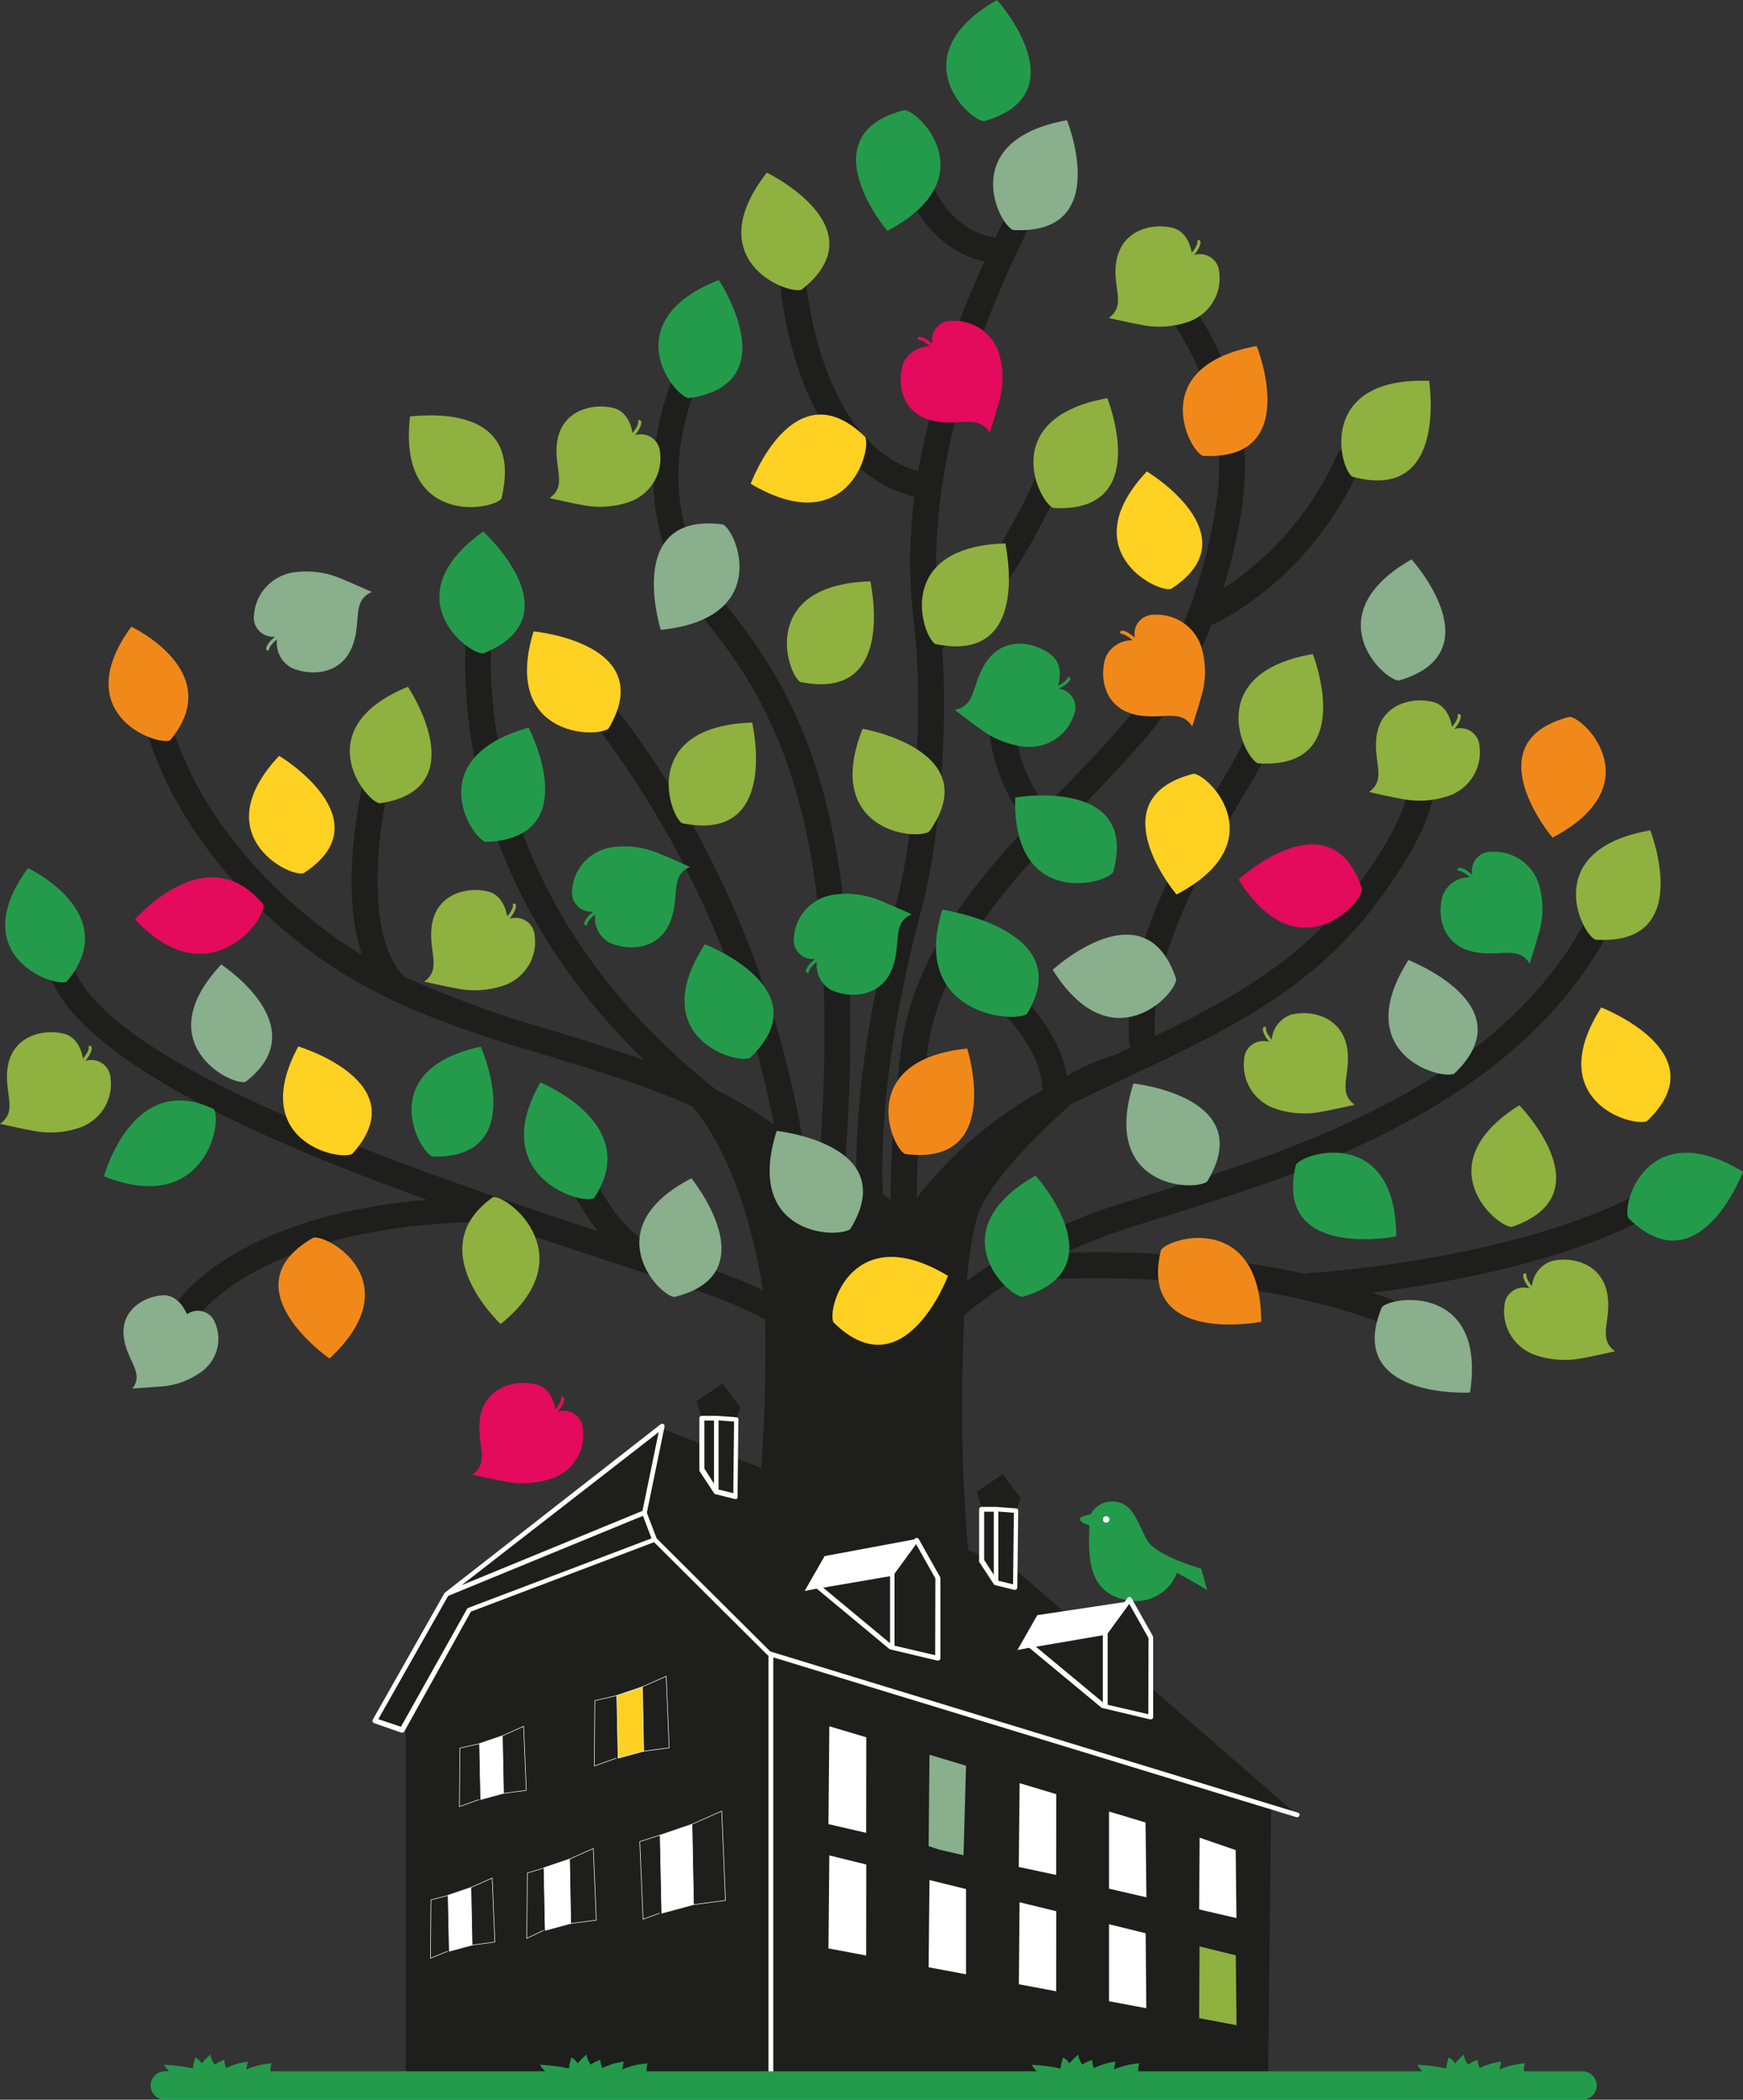<svg width="1557" height="1875" viewBox="0 0 1557 1875" fill="none" xmlns="http://www.w3.org/2000/svg">
<rect x="0" y="0" width="1557" height="1875" fill="#333333" stroke="none"/>
<g clip-path="url(#clip0_5_2)">
<path d="M876.808 1346.31L872.502 1332.09L895.755 1316.34L911.688 1337.76L908.157 1347.75" fill="#1E1E1C"/>
<path d="M626.538 1265.55L622.146 1251.24L645.398 1235.5L661.417 1256.91L657.8 1266.9" fill="#1E1E1C"/>
<path d="M477.633 835.487C477.48 832.914 476.731 830.41 475.444 828.164C474.156 825.919 472.365 823.992 470.205 822.53C468.045 821.069 465.575 820.111 462.982 819.73C460.388 819.35 457.741 819.556 455.241 820.334C461.7 812.461 460.925 808.566 460.839 808.143C460.722 807.797 460.505 807.493 460.214 807.267C459.924 807.041 459.572 806.904 459.203 806.873C458.514 806.873 457.997 806.873 458.169 807.974C458.341 809.074 458.686 811.36 453.088 818.387C452.141 812.714 448.523 798.746 435.175 795.868C416.228 791.719 391.683 798.661 386.343 823.043C381.004 847.424 395.903 864.61 378.937 876.546C378.937 876.546 399.176 881.203 410.458 883.15C423.083 885.335 436.06 884.464 448.265 880.61C457.825 877.759 466.036 871.648 471.419 863.376C476.803 855.104 479.007 845.214 477.633 835.487Z" fill="#8FB140"/>
<path d="M1491.63 1062.96C1490.04 1060.4 1487.49 1058.55 1484.52 1057.82C1481.56 1057.09 1478.42 1057.54 1475.79 1059.07C1363.83 1124.93 1171.43 1136.78 1169.45 1136.87C1168.42 1136.96 1167.41 1137.19 1166.44 1137.55C1095.73 1122.56 1023.42 1116.22 951.132 1118.67C971.549 1109.42 992.514 1101.39 1013.91 1094.62L1044.06 1085.14C1166.09 1047.3 1370.29 983.554 1446.59 812.461C1447.28 811.088 1447.68 809.592 1447.77 808.063C1447.85 806.534 1447.62 805.004 1447.09 803.565C1446.56 802.126 1445.74 800.807 1444.67 799.689C1443.61 798.571 1442.32 797.676 1440.9 797.059C1439.47 796.441 1437.94 796.113 1436.38 796.096C1434.82 796.078 1433.28 796.37 1431.84 796.955C1430.4 797.54 1429.09 798.405 1428 799.498C1426.91 800.592 1426.06 801.891 1425.49 803.318C1353.41 965.268 1155.41 1026.81 1037.08 1063.56C1026.32 1066.94 1016.07 1070.07 1006.68 1073.12C955.222 1088.44 906.831 1112.35 863.632 1143.81C865.699 1120.28 869.66 1090.39 877.153 1076.08C892.569 1047.13 926.415 1013.1 956.73 986.009C973.954 977.543 991.178 969.501 1007.71 961.628C1092.03 922.177 1171.35 884.843 1229.91 806.111C1260.4 764.714 1293.47 712.48 1277.28 675.569C1276.75 674.108 1275.92 672.769 1274.85 671.634C1273.78 670.499 1272.48 669.593 1271.03 668.97C1269.59 668.347 1268.03 668.022 1266.46 668.015C1264.88 668.007 1263.32 668.317 1261.87 668.925C1260.42 669.533 1259.11 670.427 1258.03 671.552C1256.94 672.676 1256.1 674.007 1255.56 675.463C1255.02 676.918 1254.79 678.467 1254.88 680.014C1254.97 681.561 1255.38 683.074 1256.09 684.458C1269.09 714.342 1225.52 773.349 1211.22 792.735C1164.11 856.483 1100.47 892.123 1031.66 925.14C1027.01 853.689 1079.37 764.29 1111.06 709.601C1120.4 695.006 1128.53 679.689 1135.35 663.802C1135.93 662.365 1136.2 660.826 1136.16 659.281C1136.11 657.735 1135.75 656.215 1135.08 654.813C1134.42 653.412 1133.47 652.159 1132.29 651.131C1131.12 650.104 1129.74 649.323 1128.25 648.837C1126.75 648.352 1125.18 648.172 1123.61 648.308C1122.04 648.444 1120.52 648.893 1119.14 649.629C1117.75 650.364 1116.54 651.37 1115.56 652.584C1114.59 653.799 1113.88 655.196 1113.47 656.69C1106.94 671.026 1099.43 684.913 1090.99 698.257C1056.98 756.502 1000.05 854.028 1009.09 933.775C1009.2 934.394 1009.4 934.993 1009.69 935.553L997.81 941.14L995.484 942.241C980.588 946.734 966.302 952.988 952.94 960.866C945.103 912.103 897.047 874.345 894.894 872.652C893.716 871.643 892.343 870.878 890.856 870.406C889.369 869.934 887.8 869.764 886.244 869.905C884.688 870.047 883.178 870.497 881.805 871.23C880.431 871.962 879.224 872.961 878.255 874.166C877.286 875.371 876.576 876.757 876.168 878.24C875.76 879.722 875.663 881.271 875.882 882.792C876.101 884.312 876.632 885.774 877.442 887.087C878.253 888.4 879.326 889.537 880.598 890.43C881.114 890.43 928.137 927.764 930.893 970.347C930.988 971.369 931.25 972.37 931.668 973.31C889.054 996.929 851.595 1028.57 821.432 1066.43L818.934 1069.57C819.324 1023.97 822.719 978.437 829.097 933.267C843.737 848.609 906.607 782.83 967.753 719.252C988.509 697.58 1008.06 676.923 1026.06 655.844C1049.96 626.322 1068.89 593.224 1082.12 557.81H1083.42C1178.24 510.317 1214.32 418.717 1215.61 414.823C1216.69 412.005 1216.58 408.884 1215.31 406.145C1214.04 403.406 1211.72 401.275 1208.85 400.22C1205.99 399.164 1202.81 399.272 1200.02 400.518C1197.24 401.764 1195.07 404.047 1194 406.865C1172.63 455.135 1137.52 496.297 1092.89 525.386C1100.09 501.959 1105.56 478.052 1109.25 453.85C1118.98 390.95 1104 329.742 1064.81 271.921C1063.11 269.417 1060.47 267.681 1057.46 267.093C1054.46 266.506 1051.34 267.116 1048.79 268.788C1046.25 270.461 1044.48 273.06 1043.88 276.013C1043.29 278.966 1043.91 282.031 1045.61 284.535C1081.52 337.446 1095.21 393.32 1086.43 450.464C1074.8 526.148 1046.12 595.567 1007.89 640.944C990.662 661.685 971.026 681.918 950.529 703.252L934.855 719.591C903.076 683.104 904.712 627.229 904.712 626.467C904.826 623.459 903.72 620.529 901.636 618.322C899.553 616.115 896.663 614.812 893.602 614.7C890.541 614.588 887.561 615.675 885.316 617.723C883.071 619.771 881.745 622.612 881.631 625.621C881.631 628.415 879.564 692.839 919.094 736.184C866.904 792.312 819.107 852.504 805.93 928.865C799.461 976.158 795.952 1023.8 795.423 1071.51L788.619 1066.52C786.38 1011.66 791.892 929.288 823.585 810.429C839.517 750.322 846.838 652.288 841.671 578.89C901.956 543.08 948.117 430.823 950.098 426.083C951.231 423.275 951.188 420.141 949.978 417.365C948.768 414.589 946.489 412.397 943.639 411.267C940.795 410.156 937.619 410.201 934.809 411.392C931.999 412.583 929.785 414.822 928.654 417.617C928.654 418.633 888.521 514.973 839.259 553.069C825.566 443.945 858.378 314.673 936.922 168.808C937.665 167.487 938.134 166.034 938.299 164.534C938.465 163.033 938.324 161.516 937.885 160.069C937.446 158.623 936.718 157.277 935.744 156.111C934.769 154.945 933.568 153.981 932.21 153.277C930.852 152.573 929.364 152.143 927.835 152.011C926.306 151.879 924.765 152.048 923.303 152.509C921.841 152.97 920.487 153.713 919.32 154.694C918.154 155.676 917.199 156.876 916.511 158.225C906.693 176.511 897.564 194.459 889.124 212.237C843.996 205.549 828.838 155.601 827.719 153.4C826.758 150.638 824.75 148.347 822.115 147.003C819.479 145.658 816.417 145.365 813.567 146.182C810.716 147 808.296 148.866 806.81 151.393C805.323 153.92 804.885 156.913 805.585 159.749C806.361 162.458 824.532 221.465 879.392 233.571C851.7 293.254 831.819 356.149 820.226 420.749C731.779 395.352 720.152 252.703 720.066 251.434C719.849 248.425 718.425 245.624 716.108 243.648C713.79 241.671 710.768 240.68 707.708 240.894C704.647 241.107 701.798 242.507 699.787 244.785C697.776 247.063 696.769 250.033 696.986 253.042C697.502 259.815 710.162 416.008 816.867 443.691C812.024 480.918 811.821 518.588 816.265 555.863C825.221 626.467 818.159 740.755 800.935 805.011C772.17 913.203 764.505 992.358 764.85 1048.4C761.638 1045.91 758.273 1043.62 754.773 1041.54C778.371 728.903 711.712 618.256 648.068 539.863C561.946 434.294 634.116 319.752 637.217 314.842C638.814 312.306 639.331 309.253 638.656 306.344C637.98 303.436 636.166 300.906 633.606 299.303C631.047 297.7 627.948 297.153 624.981 297.779C622.014 298.406 619.417 300.156 617.753 302.651C616.892 303.921 533.612 435.649 629.983 554.085C690.268 628.499 753.137 732.882 732.554 1028.59C727.817 1026.05 722.822 1023.26 717.483 1020.13C668.737 733.136 504.244 579.228 497.096 572.71C494.812 570.655 491.791 569.577 488.699 569.712C485.606 569.847 482.694 571.184 480.604 573.429C478.514 575.675 477.417 578.644 477.554 581.684C477.692 584.725 479.052 587.587 481.336 589.641C482.972 591.165 639.542 737.877 691.474 1004.46C675.17 992.648 657.884 982.198 639.801 973.226C395.214 780.121 441.72 540.455 442.409 537.915C442.425 535.3 441.522 532.759 439.851 530.723C438.181 528.687 435.846 527.281 433.242 526.743C430.638 526.205 427.924 526.568 425.562 527.771C423.199 528.974 421.331 530.943 420.275 533.344C419.673 536.222 405.549 604.964 428.888 699.95C445.595 767.677 484.695 858.853 575.295 946.474C549.975 938.008 524.225 929.542 498.991 921.923C452.078 908.789 406.198 892.322 361.712 872.652C321.924 834.048 340.182 725.009 350.689 686.405C351.328 683.545 350.816 680.552 349.261 678.054C347.706 675.555 345.229 673.745 342.347 673.001C339.466 672.257 336.403 672.638 333.8 674.063C331.198 675.489 329.257 677.848 328.383 680.648C327.005 685.728 300.394 786.471 323.474 852.927C316.154 848.44 308.92 843.784 301.858 838.874C222.367 782.746 166.904 707.485 149.508 632.393C149.247 630.872 148.674 629.419 147.823 628.123C146.971 626.826 145.86 625.715 144.557 624.855C143.253 623.996 141.785 623.406 140.242 623.124C138.699 622.841 137.114 622.871 135.583 623.211C134.052 623.551 132.608 624.195 131.339 625.102C130.069 626.01 129.002 627.162 128.201 628.489C127.401 629.816 126.884 631.29 126.682 632.82C126.481 634.35 126.599 635.905 127.03 637.388C145.546 717.898 204.54 798.238 288.423 857.498C349.655 900.335 421.998 922.77 491.757 943.595C529.737 955.194 569.267 967.13 605.524 982.284C609.916 984.146 614.136 986.009 618.442 987.956C662.02 1039.77 677.78 1127.05 681.57 1152.45C674.766 1149.06 667.79 1145.93 660.642 1142.88C643.418 1135.85 616.289 1126.54 582.013 1115.28C581.215 1113.32 579.872 1111.62 578.137 1110.37C532.234 1079.22 517.852 1016.06 517.852 1015.39C517.567 1013.9 516.983 1012.48 516.133 1011.22C515.283 1009.96 514.185 1008.88 512.904 1008.04C511.622 1007.2 510.183 1006.62 508.67 1006.34C507.158 1006.05 505.603 1006.07 504.098 1006.39C502.592 1006.7 501.166 1007.31 499.904 1008.18C498.642 1009.05 497.568 1010.15 496.747 1011.43C495.926 1012.71 495.374 1014.14 495.124 1015.63C494.873 1017.13 494.929 1018.65 495.288 1020.13C502.49 1048.87 515.655 1075.85 533.957 1099.37C365.846 1044.25 54.515 938.516 62.611 842.853C62.778 841.346 62.637 839.823 62.196 838.371C61.754 836.919 61.021 835.569 60.04 834.4C59.059 833.232 57.85 832.268 56.484 831.566C55.118 830.864 53.623 830.439 52.086 830.314C50.55 830.19 49.004 830.369 47.54 830.842C46.075 831.314 44.722 832.07 43.559 833.066C42.397 834.061 41.449 835.275 40.772 836.636C40.095 837.997 39.702 839.477 39.616 840.99C32.21 928.442 210.138 1009.54 381.262 1071.34C208.157 1086.24 158.895 1161.5 156.742 1164.98C155.783 1166.69 155.288 1168.62 155.303 1170.57C155.318 1172.53 155.843 1174.44 156.828 1176.14C157.813 1177.84 159.225 1179.26 160.929 1180.27C162.633 1181.28 164.572 1181.84 166.56 1181.91C168.507 1181.89 170.418 1181.39 172.118 1180.46C173.819 1179.53 175.254 1178.19 176.292 1176.57C176.895 1175.73 231.927 1093.95 432.16 1091.15C433.525 1091.13 434.872 1090.85 436.122 1090.31C475.221 1103.68 512.771 1115.7 546.358 1127.05C593.811 1142.54 631.361 1154.82 652.116 1163.45C663.053 1168.02 673.56 1173.02 683.551 1178.35C684.842 1243.62 683.55 1463.65 610.777 1641.34C610.777 1641.34 619.39 1667.25 774.409 1667.25C929.429 1667.25 938.041 1641.85 938.041 1641.85C938.041 1641.85 845.718 1539.59 861.22 1176.74C861.22 1176.74 861.22 1175.81 861.22 1174.29C874.913 1163.13 889.294 1152.81 904.281 1143.39C905.885 1143.93 907.587 1144.13 909.276 1143.98C910.999 1143.98 1089.01 1126.54 1234.82 1181.65C1236.14 1182.15 1237.54 1182.41 1238.95 1182.41C1241.29 1182.44 1243.58 1181.75 1245.5 1180.45C1247.43 1179.14 1248.9 1177.29 1249.72 1175.13C1250.81 1172.33 1250.73 1169.21 1249.48 1166.46C1248.24 1163.72 1245.94 1161.57 1243.09 1160.49C1237.4 1158.29 1231.55 1156.34 1225.86 1154.31C1293.38 1145.84 1407.92 1125.52 1487.33 1078.71C1488.68 1077.97 1489.87 1076.97 1490.82 1075.78C1491.78 1074.58 1492.47 1073.2 1492.88 1071.73C1493.28 1070.26 1493.37 1068.73 1493.16 1067.22C1492.95 1065.72 1492.43 1064.27 1491.63 1062.96Z" fill="#1E1E1C"/>
<path d="M1471.22 1001.16C1457.44 1006.83 1377.61 982.369 1430.4 899.573C1430.4 899.997 1535.9 939.701 1471.22 1001.16Z" fill="#FFD122"/>
<path d="M1350.39 1095.64C1335.49 1095.05 1273.74 1039.6 1357.11 986.94C1357.11 986.94 1435.57 1066.69 1350.39 1095.64Z" fill="#8FB140"/>
<path d="M1402.24 640.097C1417.14 641.875 1474.24 701.897 1386.91 747.951C1386.56 747.951 1315 662.278 1402.24 640.097Z" fill="#F1891A"/>
<path d="M1249.46 607.758C1234.56 606.488 1175.31 548.498 1260.91 499.481C1260.91 499.481 1335.84 582.615 1249.46 607.758Z" fill="#89AF8D"/>
<path d="M118.246 1239.98C129.528 1225.51 112.303 1214.58 110.408 1192.4C108.514 1170.22 127.633 1158.03 144.857 1156.68C160.187 1155.49 166.991 1173.61 166.991 1173.61C168.956 1172.17 171.227 1171.19 173.633 1170.74C176.038 1170.28 178.518 1170.37 180.885 1170.99C183.253 1171.6 185.448 1172.74 187.307 1174.31C189.166 1175.88 190.641 1177.84 191.622 1180.04C195.376 1187.99 196.111 1197 193.694 1205.43C191.277 1213.86 185.867 1221.16 178.445 1226.01C169.075 1232.49 158.212 1236.56 146.838 1237.87C136.676 1238.71 118.246 1239.98 118.246 1239.98Z" fill="#89AF8D"/>
<path d="M59.424 876.8C45.559 881.372 -31.262 851.996 24.975 775.211C25.148 775.211 111.011 815.678 59.424 876.8Z" fill="#249B4B"/>
<path d="M235.371 807.889C237.18 822.196 185.765 890.684 120.571 820.926C120.571 821.18 184.818 746.004 235.371 807.889Z" fill="#E40A5C"/>
<path d="M530.512 1070.07C517.249 1076.08 435.175 1049.08 482.714 966.622C482.714 966.622 574.951 1003.7 530.512 1070.07Z" fill="#249B4B"/>
<path d="M440.6 1068.89C455.155 1067.96 521.727 1122.31 447.232 1182.33C447.232 1182.33 374.803 1115.03 440.6 1068.89Z" fill="#8FB140"/>
<path d="M191.105 990.496C198.942 1002.6 182.493 1086.07 92.926 1050.43C92.926 1050.18 118.504 955.447 191.105 990.496Z" fill="#249B4B"/>
<path d="M219.181 966.199C204.884 969.077 132.283 930.812 197.65 861.223C188.435 855.636 286.872 914.304 219.181 966.199Z" fill="#89AF8D"/>
<path d="M386.343 1032.82C372.908 1027.15 335.531 954.939 429.404 934.622C429.663 934.368 473.671 1034.77 386.343 1032.82Z" fill="#249B4B"/>
<path d="M602.165 1158.2C587.697 1156.26 532.32 1096.32 617.581 1052.21C617.581 1052.21 687.34 1137.63 602.165 1158.2Z" fill="#89AF8D"/>
<path d="M314.604 1030.45C301.513 1036.89 221.334 1018.18 266.462 934.452C266.462 934.452 372.994 966.284 314.604 1030.45Z" fill="#FFD122"/>
<path d="M280.155 1105.12C294.968 1103.01 366.277 1145.93 294.365 1213.15C294.365 1213.15 202.042 1149.23 280.155 1105.12Z" fill="#F1891A"/>
<path d="M151.747 661.262C137.881 665.833 61.06 636.457 117.298 559.672C117.47 559.672 203.334 600.139 151.747 661.262Z" fill="#F1891A"/>
<path d="M339.062 717.39C324.852 714.088 275.246 649.664 364.382 613.261C364.382 613.261 425.787 704.606 339.062 717.39Z" fill="#8FB140"/>
<path d="M270.854 779.952C256.558 782.83 183.957 744.565 249.323 674.976C249.754 674.976 344.488 732.544 270.854 779.952Z" fill="#FFD122"/>
<path d="M1045.95 525.979C1031.66 528.857 959.055 490.592 1024.42 421.003C1024.85 421.003 1119.59 478.57 1045.95 525.979Z" fill="#FFD122"/>
<path d="M431.557 583.546C416.572 583.546 351.722 531.905 431.557 474.676C431.902 474.676 514.924 550.275 431.557 583.546Z" fill="#249B4B"/>
<path d="M614.997 355.563C600.357 352.261 550.234 286.482 642.126 249.994C642.126 250.248 704.134 343.033 614.997 355.563Z" fill="#249B4B"/>
<path d="M716.019 258.714C701.722 263.116 624.643 231.37 685.015 154.162C685.015 154.162 786.294 203.179 716.019 258.714Z" fill="#8FB140"/>
<path d="M904.798 205.38C891.191 199.2 855.536 124.87 953.112 107.346C953.112 107.346 994.709 210.544 904.798 205.38Z" fill="#89AF8D"/>
<path d="M940.797 453.596C927.19 447.416 891.535 373.087 989.111 355.562C989.111 355.562 1030.71 458.76 940.797 453.596Z" fill="#8FB140"/>
<path d="M1074.29 407.034C1060.68 400.854 1025.02 326.525 1122.6 309.001C1122.6 309.001 1164.2 412.199 1074.29 407.034Z" fill="#F1891A"/>
<path d="M1207.78 425.575C1195.89 416.686 1177.29 336.515 1276.67 340.07C1276.33 340.07 1294.5 449.617 1207.78 425.575Z" fill="#8FB140"/>
<path d="M917.372 905.33C905.487 914.304 812.303 905.33 841.843 812.207C841.843 812.714 963.791 829.646 917.372 905.33Z" fill="#249B4B"/>
<path d="M808.341 1030.45C795.251 1023.34 765.28 946.558 863.976 936.315C863.976 936.315 897.65 1042.22 808.341 1030.45Z" fill="#F1891A"/>
<path d="M1078.25 1055.17C1066.36 1064.15 982.911 1060.59 1012.45 967.553C1012.45 967.553 1124.75 979.236 1078.25 1055.17Z" fill="#89AF8D"/>
<path d="M759.596 1097.5C747.711 1106.48 664.259 1102.92 693.799 1009.88C693.799 1009.88 806.102 1021.57 759.596 1097.5Z" fill="#89AF8D"/>
<path d="M1298.98 958.834C1285.2 964.506 1205.36 940.04 1258.16 857.245C1258.16 857.668 1363.66 897.372 1298.98 958.834Z" fill="#89AF8D"/>
<path d="M1157.65 1040.02C1166.26 1027.91 1246.96 1006.67 1247.22 1104.11C1247.22 1104.11 1136.81 1125.95 1157.65 1040.02Z" fill="#249B4B"/>
<path d="M1037.08 1116.21C1045.69 1104.11 1126.39 1082.86 1126.65 1180.3C1126.65 1180.3 1016.24 1202.14 1037.08 1116.21Z" fill="#F1891A"/>
<path d="M1050.69 874.515C1049.83 889.161 992.212 948.76 940.366 866.049C940.539 865.71 1023.3 790.196 1050.69 874.515Z" fill="#89AF8D"/>
<path d="M1216.73 793.92C1215.87 808.566 1158.26 868.165 1106.41 785.455C1106.41 785.116 1189.17 709.601 1216.73 793.92Z" fill="#E40A5C"/>
<path d="M807.997 98.288C822.896 100.065 879.995 160.088 792.667 206.142C792.323 206.142 720.755 120.468 807.997 98.288Z" fill="#249B4B"/>
<path d="M1066.36 690.892C1081.26 692.67 1138.36 752.692 1051.03 798.746C1050.69 798.746 979.121 713.072 1066.36 690.892Z" fill="#FFD122"/>
<path d="M913.583 1158.03C898.683 1156.76 839.431 1098.77 925.037 1049.76C925.037 1049.76 999.963 1132.89 913.583 1158.03Z" fill="#249B4B"/>
<path d="M879.134 108.277C864.235 107.007 804.983 49.017 890.588 0C890.588 0 965.514 83.134 879.134 108.277Z" fill="#249B4B"/>
<path d="M772.859 390.188C778.888 403.733 755.635 482.549 670.632 432.009C670.632 431.755 709.129 327.71 772.859 390.188Z" fill="#FFD122"/>
<path d="M447.835 445.469C437.844 456.559 355.167 468.665 366.277 371.817C388.755 369.954 467.729 364.028 447.835 445.469Z" fill="#8FB140"/>
<path d="M645.915 468.327C659.006 475.438 688.976 552.223 590.28 562.466C590.28 562.466 556.607 456.559 645.915 468.327Z" fill="#89AF8D"/>
<path d="M714.813 608.943C702.325 600.477 678.383 522.084 777.51 519.121C777.165 519.121 802.571 627.314 714.813 608.943Z" fill="#8FB140"/>
<path d="M835.384 575.08C822.896 566.614 798.954 488.221 898.08 485.258C897.736 485.258 923.142 593.451 835.384 575.08Z" fill="#8FB140"/>
<path d="M609.227 735.083C596.739 726.618 572.798 648.224 671.924 645.261C671.752 645.261 697.588 753.454 609.227 735.083Z" fill="#8FB140"/>
<path d="M830.13 742.533C817.729 750.999 734.621 741.602 770.534 650.764C770.534 650.764 881.717 669.981 830.13 742.533Z" fill="#8FB140"/>
<path d="M433.883 751.93C419.759 747.105 376.87 676.5 472.207 649.748C472.207 649.748 523.88 748.459 433.883 751.93Z" fill="#249B4B"/>
<path d="M669.771 944.78C655.991 950.368 576.329 925.394 629.638 843.191C629.638 843.276 734.879 883.573 669.771 944.78Z" fill="#249B4B"/>
<path d="M543.602 650.595C531.804 659.653 448.265 657.113 476.599 563.821C476.599 563.821 589.075 574.149 543.602 650.595Z" fill="#FFD122"/>
<path d="M994.365 778.851C985.753 790.703 904.109 809.582 906.865 712.226C906.865 711.972 1018.13 693.178 994.365 778.851Z" fill="#249B4B"/>
<path d="M1425.15 839.128C1411.54 832.863 1376.57 758.28 1474.15 741.517C1474.15 741.517 1514.97 845.054 1425.15 839.128Z" fill="#8FB140"/>
<path d="M1454.51 1087.6C1448.57 1074.14 1472.43 995.406 1557 1046.29C1557 1046.29 1517.99 1150.5 1454.51 1087.6Z" fill="#249B4B"/>
<path d="M744.439 1180.72C738.496 1167.18 762.352 1088.44 846.838 1139.32C846.838 1139.32 807.825 1243.54 744.439 1180.72Z" fill="#FFD122"/>
<path d="M1234.39 1167.26C1244.72 1156.59 1327.74 1147.45 1313.19 1243.45C1313.19 1243.79 1200.37 1249.21 1234.39 1167.26Z" fill="#89AF8D"/>
<path d="M1123.63 681.664C1110.11 675.399 1075.15 600.816 1172.72 584.054C1172.72 584.138 1213.55 687.59 1123.63 681.664Z" fill="#8FB140"/>
<path d="M589.591 403.733C589.438 401.16 588.69 398.655 587.402 396.41C586.115 394.164 584.323 392.237 582.164 390.776C580.004 389.314 577.533 388.356 574.94 387.976C572.347 387.595 569.699 387.801 567.2 388.579C573.659 380.706 572.884 376.812 572.798 376.388C572.681 376.043 572.464 375.738 572.173 375.512C571.882 375.287 571.53 375.15 571.161 375.119C570.472 375.119 569.955 375.119 570.128 376.219C570.3 377.32 570.645 379.605 565.047 386.632C564.099 380.96 560.482 366.991 547.133 364.113C528.186 359.965 503.642 366.907 498.302 391.288C492.962 415.67 508.12 432.855 490.896 444.792C490.896 444.792 511.134 449.448 522.416 451.395C535.041 453.581 548.018 452.709 560.224 448.855C569.784 446.005 577.994 439.893 583.378 431.621C588.762 423.349 590.965 413.46 589.591 403.733Z" fill="#8FB140"/>
<path d="M1321.63 666.172C1321.48 663.599 1320.73 661.094 1319.44 658.849C1318.15 656.603 1316.36 654.676 1314.2 653.215C1312.04 651.753 1309.57 650.796 1306.98 650.415C1304.38 650.034 1301.74 650.241 1299.24 651.018C1305.7 643.145 1304.92 639.251 1304.83 638.827C1304.72 638.482 1304.5 638.177 1304.21 637.951C1303.92 637.726 1303.57 637.589 1303.2 637.558C1302.51 637.558 1301.99 637.558 1302.16 638.658C1302.34 639.759 1302.68 642.044 1297.08 649.071C1296.14 643.399 1292.52 629.43 1279.17 626.552C1260.22 622.404 1235.68 629.346 1230.34 653.727C1225 678.109 1239.9 695.294 1222.93 707.231C1222.93 707.231 1243.17 711.887 1254.45 713.834C1267.08 716.02 1280.06 715.148 1292.26 711.294C1301.82 708.444 1310.03 702.332 1315.42 694.06C1320.8 685.788 1323 675.899 1321.63 666.172Z" fill="#8FB140"/>
<path d="M1111.4 945.543C1111.56 942.97 1112.31 940.465 1113.59 938.219C1114.88 935.974 1116.67 934.047 1118.83 932.585C1120.99 931.124 1123.46 930.166 1126.06 929.786C1128.65 929.405 1131.3 929.611 1133.8 930.389C1127.34 922.516 1128.11 918.621 1128.2 918.198C1128.32 917.852 1128.53 917.548 1128.82 917.322C1129.11 917.096 1129.47 916.959 1129.83 916.928C1130.52 916.928 1131.04 916.928 1130.95 918.029C1130.87 919.129 1130.35 921.415 1135.95 928.442C1136.36 923.339 1138.29 918.469 1141.51 914.446C1144.73 910.424 1149.09 907.428 1154.04 905.838C1172.9 901.69 1197.1 908.632 1202.78 933.013C1208.46 957.395 1193.31 974.58 1210.19 986.517C1210.19 986.517 1190.03 991.173 1178.75 993.12C1166.1 995.306 1153.09 994.435 1140.86 990.581C1131.3 987.748 1123.08 981.657 1117.68 973.401C1112.28 965.145 1110.06 955.267 1111.4 945.543Z" fill="#8FB140"/>
<path d="M1343.93 1165.65C1344.09 1163.08 1344.84 1160.57 1346.12 1158.33C1347.41 1156.08 1349.2 1154.16 1351.36 1152.7C1353.52 1151.23 1355.99 1150.28 1358.59 1149.9C1361.18 1149.51 1363.83 1149.72 1366.33 1150.5C1359.87 1142.63 1360.64 1138.73 1360.73 1138.31C1360.84 1137.96 1361.06 1137.66 1361.35 1137.43C1361.64 1137.21 1361.99 1137.07 1362.36 1137.04C1363.05 1137.04 1363.57 1137.46 1363.48 1138.14C1363.4 1138.82 1362.88 1141.53 1368.48 1148.55C1368.88 1143.45 1370.82 1138.58 1374.04 1134.56C1377.26 1130.53 1381.62 1127.54 1386.56 1125.95C1405.43 1121.8 1429.63 1128.74 1435.31 1153.12C1440.99 1177.5 1425.84 1194.69 1442.72 1206.63C1442.72 1206.63 1422.56 1211.28 1411.28 1213.23C1398.63 1215.42 1385.62 1214.54 1373.39 1210.69C1363.83 1207.86 1355.61 1201.77 1350.21 1193.51C1344.81 1185.26 1342.59 1175.38 1343.93 1165.65Z" fill="#8FB140"/>
<path d="M98.696 962.474C98.543 959.901 97.794 957.396 96.507 955.151C95.22 952.905 93.428 950.978 91.268 949.517C89.109 948.055 86.638 947.098 84.045 946.717C81.451 946.336 78.804 946.543 76.304 947.32C82.763 939.447 81.988 935.553 81.902 935.13C81.785 934.784 81.568 934.479 81.278 934.254C80.987 934.028 80.635 933.891 80.266 933.86C79.577 933.86 79.06 933.86 79.232 934.96C79.404 936.061 79.749 938.347 74.151 945.373C73.204 939.701 69.587 925.733 56.238 922.854C37.291 918.706 12.746 925.648 7.406 950.029C2.067 974.411 17.224 991.596 0 1003.53C0 1003.53 20.239 1008.19 31.521 1010.14C44.146 1012.32 57.123 1011.45 69.328 1007.6C78.888 1004.75 87.099 998.635 92.483 990.362C97.866 982.09 100.07 972.201 98.696 962.474Z" fill="#8FB140"/>
<path d="M1089.1 242.883C1088.95 240.31 1088.2 237.805 1086.91 235.56C1085.62 233.315 1083.83 231.388 1081.67 229.926C1079.51 228.464 1077.04 227.507 1074.45 227.126C1071.85 226.746 1069.21 226.952 1066.71 227.729C1073.17 219.856 1072.39 215.962 1072.31 215.539C1072.19 215.193 1071.97 214.888 1071.68 214.663C1071.39 214.437 1071.04 214.3 1070.67 214.269C1069.98 214.269 1069.46 214.692 1069.64 215.369C1069.81 216.047 1070.15 218.756 1064.55 225.782C1063.61 220.11 1059.99 206.142 1046.64 203.263C1027.69 199.115 1003.58 206.057 997.81 230.439C992.04 254.82 1007.37 272.006 990.403 283.942C990.403 283.942 1010.64 288.598 1021.92 290.546C1034.55 292.731 1047.53 291.86 1059.73 288.006C1069.29 285.155 1077.5 279.044 1082.89 270.772C1088.27 262.5 1090.47 252.61 1089.1 242.883Z" fill="#8FB140"/>
<path d="M1031.05 548.921C1028.42 548.854 1025.82 549.38 1023.43 550.458C1021.04 551.536 1018.93 553.138 1017.27 555.14C1015.6 557.142 1014.43 559.492 1013.83 562.009C1013.24 564.526 1013.24 567.144 1013.83 569.662C1006.34 562.72 1002.37 563.143 1001.86 563.228C1001.52 563.337 1001.22 563.537 1000.99 563.807C1000.76 564.077 1000.61 564.404 1000.57 564.752C1000.52 564.889 1000.51 565.036 1000.54 565.178C1000.57 565.32 1000.63 565.452 1000.73 565.562C1000.82 565.673 1000.94 565.757 1001.08 565.808C1001.22 565.859 1001.37 565.874 1001.51 565.853C1001.51 565.853 1004.96 565.853 1011.68 571.694C1006.5 571.635 1001.43 573.104 997.114 575.911C992.799 578.719 989.441 582.735 987.475 587.44C981.877 605.726 986.958 630.277 1011.24 637.388C1035.53 644.5 1054.31 631.293 1064.98 648.817C1064.98 648.817 1071.19 629.346 1074.11 618.425C1077.21 606.195 1077.21 593.405 1074.11 581.176C1071.99 571.657 1066.49 563.19 1058.6 557.283C1050.72 551.376 1040.95 548.413 1031.05 548.921Z" fill="#F1891A"/>
<path d="M226.932 549.175C226.537 551.729 226.742 554.338 227.531 556.802C228.321 559.266 229.673 561.52 231.485 563.391C233.297 565.263 235.521 566.701 237.986 567.597C240.451 568.494 243.092 568.823 245.706 568.562C237.783 574.996 237.697 578.974 237.697 579.398C237.74 579.76 237.895 580.101 238.142 580.373C238.388 580.646 238.714 580.837 239.075 580.922C239.212 580.981 239.362 581.004 239.51 580.989C239.659 580.974 239.801 580.921 239.923 580.836C240.045 580.75 240.142 580.635 240.204 580.502C240.267 580.369 240.293 580.221 240.281 580.075C240.281 580.075 240.281 576.689 247.429 570.932C246.764 575.949 247.638 581.046 249.94 585.571C252.241 590.096 255.865 593.842 260.347 596.329C278.002 604.118 303.408 602.255 313.743 579.398C324.077 556.54 313.054 537.069 332.087 528.603C332.087 528.603 313.312 520.137 302.633 515.82C290.731 511.119 277.835 509.374 265.084 510.74C255.096 511.593 245.751 515.942 238.749 522.996C231.748 530.049 227.554 539.339 226.932 549.175Z" fill="#89AF8D"/>
<path d="M709.215 837.011C708.82 839.565 709.025 842.175 709.815 844.639C710.604 847.103 711.956 849.357 713.769 851.228C715.581 853.099 717.804 854.538 720.269 855.434C722.734 856.33 725.375 856.66 727.989 856.398C720.066 862.832 719.98 866.811 719.98 867.234C720.023 867.596 720.178 867.937 720.425 868.21C720.671 868.482 720.997 868.674 721.358 868.758C721.495 868.817 721.645 868.841 721.794 868.826C721.942 868.811 722.085 868.758 722.206 868.672C722.328 868.587 722.425 868.472 722.487 868.338C722.55 868.205 722.576 868.058 722.564 867.911C722.564 867.911 722.564 864.525 729.712 858.768C729.047 863.785 729.921 868.883 732.223 873.408C734.525 877.932 738.149 881.679 742.63 884.166C759.855 891.954 785.691 890.092 796.026 867.234C806.36 844.377 795.337 824.905 814.37 816.44C814.37 816.44 795.595 807.974 784.916 803.656C773.015 798.955 760.118 797.21 747.367 798.577C737.379 799.43 728.034 803.778 721.033 810.832C714.031 817.886 709.837 827.175 709.215 837.011Z" fill="#249B4B"/>
<path d="M511.134 794.682C510.74 797.237 510.945 799.846 511.734 802.31C512.523 804.774 513.876 807.028 515.688 808.899C517.5 810.77 519.724 812.209 522.189 813.105C524.653 814.001 527.294 814.331 529.909 814.069C521.986 820.503 521.899 824.482 521.899 824.905C521.942 825.267 522.098 825.608 522.344 825.881C522.591 826.153 522.916 826.345 523.277 826.429C523.414 826.488 523.564 826.512 523.713 826.497C523.862 826.482 524.004 826.429 524.126 826.343C524.247 826.258 524.344 826.143 524.407 826.009C524.47 825.876 524.496 825.729 524.483 825.582C524.483 825.582 524.483 822.196 531.631 816.439C530.966 821.456 531.841 826.554 534.142 831.079C536.444 835.603 540.068 839.35 544.55 841.837C562.205 849.625 587.611 847.763 597.945 824.905C608.28 802.048 597.256 782.576 616.289 774.111C616.289 774.111 597.515 765.645 586.835 761.327C574.934 756.626 562.037 754.881 549.286 756.248C539.298 757.101 529.954 761.449 522.952 768.503C515.95 775.557 511.757 784.846 511.134 794.682Z" fill="#249B4B"/>
<path d="M850.197 286.482C847.568 286.415 844.959 286.941 842.57 288.019C840.18 289.097 838.073 290.698 836.41 292.701C834.748 294.703 833.574 297.052 832.978 299.57C832.382 302.087 832.38 304.705 832.972 307.223C825.48 300.281 821.518 300.704 821.001 300.789C820.662 300.897 820.36 301.098 820.132 301.368C819.903 301.637 819.757 301.965 819.709 302.313C819.664 302.45 819.654 302.597 819.683 302.739C819.711 302.88 819.775 303.013 819.87 303.123C819.965 303.233 820.087 303.318 820.225 303.369C820.363 303.42 820.511 303.435 820.657 303.413C820.657 303.413 824.102 303.413 830.819 309.255C825.645 309.195 820.572 310.665 816.257 313.472C811.943 316.28 808.585 320.296 806.619 325.001C801.021 343.287 806.102 367.838 830.388 374.949C854.675 382.06 873.45 368.854 884.129 386.378C884.129 386.378 890.329 366.907 893.258 355.986C896.357 343.756 896.357 330.966 893.258 318.736C891.129 309.218 885.632 300.751 877.746 294.844C869.86 288.937 860.098 285.974 850.197 286.482Z" fill="#E40A5C"/>
<path d="M1332.48 760.565C1329.85 760.499 1327.24 761.025 1324.85 762.103C1322.46 763.181 1320.36 764.782 1318.69 766.784C1317.03 768.786 1315.86 771.136 1315.26 773.653C1314.66 776.17 1314.66 778.788 1315.26 781.306C1307.76 774.364 1303.8 774.788 1303.28 774.872C1302.95 774.981 1302.64 775.182 1302.42 775.451C1302.19 775.721 1302.04 776.048 1301.99 776.396C1301.95 776.534 1301.94 776.68 1301.97 776.822C1301.99 776.964 1302.06 777.096 1302.15 777.207C1302.25 777.317 1302.37 777.402 1302.51 777.452C1302.65 777.503 1302.79 777.518 1302.94 777.497C1302.94 777.497 1306.39 777.497 1313.1 783.338C1307.93 783.279 1302.86 784.748 1298.54 787.556C1294.23 790.363 1290.87 794.38 1288.9 799.085C1283.3 817.371 1288.39 841.921 1312.67 849.033C1336.96 856.144 1355.73 842.937 1366.41 860.461C1366.41 860.461 1372.61 840.99 1375.54 830.069C1378.64 817.84 1378.64 805.049 1375.54 792.82C1373.41 783.301 1367.92 774.834 1360.03 768.928C1352.14 763.021 1342.38 760.057 1332.48 760.565Z" fill="#249B4B"/>
<path d="M959.399 638.15C960.396 635.758 960.823 633.174 960.647 630.595C960.471 628.016 959.696 625.511 958.383 623.272C957.069 621.033 955.251 619.119 953.069 617.677C950.887 616.235 948.397 615.304 945.792 614.954C955.093 610.552 956.127 606.488 956.213 606.488C956.234 606.135 956.157 605.783 955.99 605.47C955.823 605.157 955.573 604.894 955.265 604.71C955.151 604.598 955.006 604.519 954.847 604.484C954.689 604.449 954.524 604.459 954.371 604.512C954.218 604.565 954.083 604.659 953.983 604.784C953.882 604.909 953.819 605.06 953.801 605.218C953.801 605.218 952.854 608.435 945.189 612.414C946.739 606.912 949.581 592.774 938.73 584.562C923.4 572.879 898.253 568.816 882.837 588.625C867.421 608.435 873.277 630.192 852.78 633.833C852.78 633.833 869.057 646.531 878.617 653.05C889.089 660.34 901.207 665.018 913.927 666.68C923.712 667.959 933.642 665.797 941.962 660.577C950.283 655.356 956.459 647.413 959.399 638.15Z" fill="#249B4B"/>
<path d="M520.694 1275.71C520.541 1273.13 519.792 1270.63 518.505 1268.38C517.218 1266.14 515.426 1264.21 513.266 1262.75C511.106 1261.29 508.636 1260.33 506.043 1259.95C503.449 1259.57 500.802 1259.78 498.302 1260.55C504.761 1252.68 503.986 1248.79 503.9 1248.36C503.783 1248.02 503.566 1247.71 503.275 1247.49C502.985 1247.26 502.633 1247.12 502.264 1247.09C501.575 1247.09 501.058 1247.52 501.23 1248.19C501.402 1248.87 501.747 1251.58 496.149 1258.61C495.202 1252.94 491.585 1238.97 478.236 1236.09C459.289 1231.94 434.744 1238.88 429.404 1263.26C424.065 1287.64 438.964 1304.83 421.998 1316.77C421.998 1316.77 442.237 1321.42 453.519 1323.37C466.144 1325.56 479.121 1324.68 491.326 1320.83C500.886 1317.98 509.097 1311.87 514.48 1303.6C519.864 1295.32 522.068 1285.43 520.694 1275.71Z" fill="#E40A5C"/>
<path d="M964.567 1356.39C964.567 1354.27 971.112 1352.83 974.385 1352.15C976.664 1347.81 980.411 1344.37 984.983 1342.44C989.555 1340.51 994.669 1340.2 999.446 1341.57C1012.97 1344.87 1016.67 1361.21 1024.77 1375.43C1032.86 1389.66 1073.08 1400.83 1073.08 1400.83C1073.08 1400.83 1078.85 1421.23 1078.16 1420.05C1077.47 1418.86 1062.4 1410.65 1051.38 1404.39C1048.28 1412.82 1042.28 1419.93 1034.42 1424.47C1026.55 1429.02 1017.32 1430.72 1008.32 1429.28C971.112 1423.18 972.145 1390.16 973.179 1362.23C969.303 1360.96 964.567 1359.01 964.567 1356.39Z" fill="#249B4B"/>
<path d="M988.164 1359.69C989.781 1359.69 991.092 1358.4 991.092 1356.81C991.092 1355.22 989.781 1353.93 988.164 1353.93C986.547 1353.93 985.236 1355.22 985.236 1356.81C985.236 1358.4 986.547 1359.69 988.164 1359.69Z" fill="white"/>
<path d="M687.943 1870.6L362.401 1869.16V1539.16L368.775 1504.71L415.28 1427.41L610.088 1348.34L728.076 1369.42L660.211 1450.27L688.804 1478.38L676.833 1624.84L687.943 1870.6Z" fill="#1E1E1C"/>
<path d="M588.644 1274.52L905.918 1400.66L1158.77 1620.69L697.502 1481.09L660.211 1450.27L576.415 1387.88L567.2 1341.32L588.644 1274.52Z" fill="#1E1E1C"/>
<path d="M398.745 1423.52L591.658 1273.59L575.726 1351.05L584.769 1374.93L419.07 1437.74L359.129 1544.5L334.842 1536.37L398.745 1423.52L576.07 1350.63L398.745 1423.52Z" fill="#1E1E1C"/>
<path d="M1008.92 1428.09L987.303 1457.81L920.472 1469.24L985.839 1523.5L1027.95 1533.49V1462.04L1008.92 1428.09Z" fill="#1E1E1C"/>
<path d="M1007.02 1430.21L926.587 1442.31L908.846 1473.47L987.303 1457.81L1007.02 1430.21Z" fill="white"/>
<path d="M1029.85 1461.02L1010.81 1427.16C1010.66 1426.84 1010.41 1426.57 1010.11 1426.37C1009.81 1426.18 1009.45 1426.07 1009.09 1426.06C1008.73 1426.04 1008.37 1426.11 1008.04 1426.25C1007.71 1426.4 1007.42 1426.63 1007.2 1426.91L986.011 1456.11L920.042 1467.37C919.647 1467.46 919.283 1467.65 918.982 1467.92C918.681 1468.18 918.453 1468.52 918.319 1468.9C918.242 1469.29 918.265 1469.7 918.385 1470.08C918.505 1470.47 918.719 1470.81 919.008 1471.1L984.461 1525.36H985.322L1027.44 1535.35H1027.95C1028.46 1535.35 1028.95 1535.17 1029.33 1534.85C1029.59 1534.66 1029.79 1534.42 1029.93 1534.14C1030.06 1533.86 1030.12 1533.55 1030.11 1533.24V1462.04C1030.1 1461.69 1030.01 1461.34 1029.85 1461.02ZM925.381 1470.51L985.15 1460.26V1520.11L925.381 1470.51ZM1025.8 1530.78L989.456 1522.32V1458.65L1008.75 1432.24L1025.97 1462.8L1025.8 1530.78Z" fill="white"/>
<path d="M639.973 1266.4L658.144 1267.75L657.369 1336.32L639.973 1332.09" fill="#1E1E1C"/>
<path d="M889.899 1347.75L908.157 1349.19L907.382 1417.76L889.899 1413.53" fill="#1E1E1C"/>
<path d="M688.804 1478.38L1135.52 1609.17L1132.59 1870.43L687.943 1870.6L645.915 1478.38" fill="#1E1E1C"/>
<path d="M428.371 1556.94L429.404 1606.97L449.815 1601.39L448.782 1550L428.371 1556.94Z" fill="white" stroke="white" stroke-width="0.5" stroke-linecap="round" stroke-linejoin="round"/>
<path d="M448.782 1550L467.729 1541.53L470.14 1598.76L449.815 1601.39" stroke="white" stroke-width="0.5" stroke-linecap="round" stroke-linejoin="round"/>
<path d="M429.146 1556.94L410.802 1561L410.371 1613.24L427.94 1606.97" stroke="white" stroke-width="0.5" stroke-linecap="round" stroke-linejoin="round"/>
<path d="M400.295 1692.39L401.329 1742.43L421.74 1736.92L420.706 1685.45L400.295 1692.39Z" fill="white" stroke="white" stroke-width="0.5" stroke-linecap="round" stroke-linejoin="round"/>
<path d="M420.706 1685.45L439.653 1677.07L442.064 1734.21L421.74 1736.92" stroke="white" stroke-width="0.5" stroke-linecap="round" stroke-linejoin="round"/>
<path d="M400.984 1692.39L384.966 1696.54L384.535 1748.69L399.865 1742.43" stroke="white" stroke-width="0.5" stroke-linecap="round" stroke-linejoin="round"/>
<path d="M485.9 1667.84L487.02 1723.8L509.842 1717.62L508.809 1660.05L485.9 1667.84Z" fill="white" stroke="white" stroke-width="0.5" stroke-linecap="round" stroke-linejoin="round"/>
<path d="M508.809 1660.05L529.995 1650.66L532.665 1714.66L509.842 1717.62" stroke="white" stroke-width="0.5" stroke-linecap="round" stroke-linejoin="round"/>
<path d="M486.762 1667.84L471.087 1672.5L470.571 1730.91L485.47 1723.8" stroke="white" stroke-width="0.5" stroke-linecap="round" stroke-linejoin="round"/>
<path d="M589.677 1638.72L591.142 1708.48L619.562 1700.77L618.184 1628.98L589.677 1638.72Z" fill="white" stroke="white" stroke-width="0.5" stroke-linecap="round" stroke-linejoin="round"/>
<path d="M618.184 1628.98L644.709 1617.22L648.068 1697.05L619.562 1700.77" stroke="white" stroke-width="0.5" stroke-linecap="round" stroke-linejoin="round"/>
<path d="M589.85 1638.64L571.506 1644.48L574.434 1713.81L589.075 1708.48" stroke="white" stroke-width="0.5" stroke-linecap="round" stroke-linejoin="round"/>
<path d="M551.009 1514.02L552.128 1569.98L574.951 1563.8L573.917 1506.23L551.009 1514.02Z" fill="#FFD122" stroke="white" stroke-width="0.5" stroke-linecap="round" stroke-linejoin="round"/>
<path d="M573.917 1506.23L595.103 1496.83L597.773 1560.75L574.951 1563.8" stroke="white" stroke-width="0.5" stroke-linecap="round" stroke-linejoin="round"/>
<path d="M551.87 1513.93L531.373 1518.59L530.856 1577L550.578 1569.98" stroke="white" stroke-width="0.5" stroke-linecap="round" stroke-linejoin="round"/>
<path d="M626.882 1266.4V1312.11L639.973 1332.09V1266.4H626.882Z" fill="#1E1E1C"/>
<path d="M658.317 1265.63L640.145 1264.28H626.882C626.311 1264.28 625.764 1264.5 625.36 1264.9C624.956 1265.3 624.729 1265.83 624.729 1266.4V1312.2C624.604 1312.58 624.604 1312.99 624.729 1313.38L637.82 1333.36C638.09 1333.75 638.483 1334.05 638.939 1334.21L656.164 1338.52H656.68C657.126 1338.68 657.613 1338.68 658.058 1338.52C658.299 1338.33 658.493 1338.08 658.626 1337.8C658.76 1337.53 658.831 1337.22 658.834 1336.92L659.609 1268.34C659.803 1267.81 659.775 1267.23 659.533 1266.73C659.291 1266.22 658.853 1265.82 658.317 1265.63ZM637.82 1324.89L629.208 1311.43V1268.51H637.82V1324.89ZM655.044 1333.36L641.867 1330.14V1268.43L655.733 1269.44L655.044 1333.36Z" fill="white"/>
<path d="M584.769 1374.93L686.995 1476.6L1158.77 1620.69" fill="#1E1E1C"/>
<path d="M1159.37 1618.66L688.115 1474.74L586.577 1373.74L577.965 1351.31C578.092 1350.89 578.092 1350.45 577.965 1350.04L593.639 1273.85C593.714 1273.42 593.657 1272.99 593.476 1272.6C593.295 1272.21 592.998 1271.89 592.626 1271.67C592.253 1271.45 591.821 1271.34 591.387 1271.37C590.953 1271.4 590.537 1271.55 590.194 1271.81L397.367 1422.25C397.148 1422.44 396.972 1422.67 396.85 1422.93L332.948 1535.69C332.803 1535.98 332.728 1536.3 332.728 1536.62C332.728 1536.95 332.803 1537.26 332.948 1537.55C333.055 1537.84 333.228 1538.09 333.452 1538.3C333.676 1538.5 333.946 1538.65 334.24 1538.74L358.612 1547.21H359.387C359.762 1547.2 360.128 1547.1 360.447 1546.9C360.765 1546.71 361.024 1546.43 361.196 1546.1L420.62 1439.18L584.252 1377.13L685.531 1477.87C685.796 1478.12 686.123 1478.29 686.479 1478.38V1870.94C686.479 1871.5 686.706 1872.04 687.109 1872.43C687.513 1872.83 688.061 1873.05 688.632 1873.05C689.203 1873.05 689.75 1872.83 690.154 1872.43C690.558 1872.04 690.785 1871.5 690.785 1870.94V1479.99L1158.17 1622.72H1158.77C1159.29 1622.72 1159.79 1622.54 1160.18 1622.2C1160.57 1621.87 1160.83 1621.41 1160.9 1620.9C1160.98 1620.4 1160.86 1619.89 1160.58 1619.46C1160.3 1619.03 1159.87 1618.71 1159.37 1618.57V1618.66ZM588.386 1278.84L573.917 1349.19L412.352 1415.56L588.386 1278.84ZM418.295 1435.8C417.832 1435.98 417.441 1436.31 417.175 1436.73L358.182 1541.96L337.943 1535.18L400.295 1425.13L574.348 1353.59L582.013 1373.74L418.295 1435.8Z" fill="white"/>
<path d="M1413.87 1849.6H1361.24C1361.17 1847.2 1361.46 1844.81 1362.11 1842.49C1354.27 1843.11 1346.6 1844.97 1339.37 1847.99C1340.32 1845.79 1340.23 1843.08 1341.01 1840.97C1334.28 1841.79 1327.75 1843.76 1321.71 1846.81C1320.69 1844.48 1320.1 1841.98 1319.99 1839.44C1316.9 1840.37 1313.99 1841.8 1311.38 1843.68C1309.35 1841.03 1308.04 1837.91 1307.59 1834.62C1304.78 1837.1 1302.13 1839.76 1299.67 1842.58C1298.47 1840.25 1296.49 1838.39 1294.07 1837.33C1292.98 1840.48 1292.26 1843.75 1291.92 1847.06C1283.41 1845.27 1274.77 1844.17 1266.08 1843.76C1267.27 1845.94 1268.81 1847.91 1270.64 1849.6H1016.76C1016.68 1847.2 1016.97 1844.81 1017.62 1842.49C1009.79 1843.11 1002.11 1844.97 994.881 1847.99C995.829 1845.79 995.743 1843.08 996.518 1840.97C989.789 1841.79 983.258 1843.76 977.227 1846.81C976.2 1844.48 975.616 1841.98 975.504 1839.44C972.414 1840.37 969.503 1841.8 966.892 1843.68C964.857 1841.03 963.552 1837.91 963.102 1834.62C960.29 1837.1 957.643 1839.76 955.179 1842.58C953.983 1840.25 952.006 1838.39 949.581 1837.33C948.496 1840.48 947.774 1843.75 947.428 1847.06C938.922 1845.27 930.281 1844.17 921.592 1843.76C922.783 1845.94 924.325 1847.91 926.156 1849.6H577.534C577.455 1847.2 577.745 1844.81 578.396 1842.49C570.564 1843.11 562.886 1844.97 555.659 1847.99C556.607 1845.79 556.52 1843.08 557.296 1840.97C550.566 1841.79 544.036 1843.76 538.004 1846.81C536.978 1844.48 536.394 1841.98 536.282 1839.44C533.191 1840.37 530.281 1841.8 527.67 1843.68C525.635 1841.03 524.33 1837.91 523.88 1834.62C521.067 1837.1 518.421 1839.76 515.957 1842.58C514.761 1840.25 512.784 1838.39 510.359 1837.33C509.274 1840.48 508.552 1843.75 508.206 1847.06C499.699 1845.27 491.059 1844.17 482.369 1843.76C483.561 1845.94 485.102 1847.91 486.934 1849.6H241.658C241.579 1847.2 241.869 1844.81 242.52 1842.49C234.688 1843.11 227.01 1844.97 219.783 1847.99C220.731 1845.79 220.645 1843.08 221.42 1840.97C214.69 1841.79 208.16 1843.76 202.128 1846.81C201.102 1844.48 200.518 1841.98 200.406 1839.44C197.315 1840.37 194.405 1841.8 191.794 1843.68C189.759 1841.03 188.454 1837.91 188.004 1834.62C185.192 1837.1 182.545 1839.76 180.081 1842.58C178.885 1840.25 176.908 1838.39 174.483 1837.33C173.398 1840.48 172.676 1843.75 172.33 1847.06C163.824 1845.27 155.183 1844.17 146.494 1843.76C147.685 1845.94 149.226 1847.91 151.058 1849.6H147.441C144.015 1849.6 140.729 1850.94 138.306 1853.32C135.884 1855.7 134.523 1858.93 134.523 1862.3C134.523 1865.67 135.884 1868.9 138.306 1871.28C140.729 1873.66 144.015 1875 147.441 1875H1413.43C1416.86 1875 1420.15 1873.66 1422.57 1871.28C1424.99 1868.9 1426.35 1865.67 1426.35 1862.3C1426.35 1858.93 1424.99 1855.7 1422.57 1853.32C1420.15 1850.94 1416.86 1849.6 1413.43 1849.6H1413.87Z" fill="#249B4B"/>
<path d="M242.52 1842.41C242.52 1842.41 242.858 1842.07 242.52 1842.41V1842.41Z" fill="#0D994B"/>
<path d="M578.396 1842.41C578.396 1842.41 578.734 1842.07 578.396 1842.41V1842.41Z" fill="#0D994B"/>
<path d="M1362.11 1842.41C1362.11 1842.41 1362.44 1842.07 1362.11 1842.41V1842.41Z" fill="#0D994B"/>
<path d="M1017.62 1842.41C1017.62 1842.41 1017.96 1842.07 1017.62 1842.41V1842.41Z" fill="#0D994B"/>
<path d="M819.279 1374.16L736.602 1389.57L718.774 1420.73L797.232 1404.98L819.279 1374.16Z" fill="white"/>
<path d="M839.776 1408.28L820.743 1374.42C820.594 1374.09 820.352 1373.81 820.047 1373.62C819.741 1373.42 819.385 1373.32 819.02 1373.32C818.656 1373.27 818.285 1373.33 817.951 1373.48C817.616 1373.63 817.331 1373.86 817.126 1374.16L795.94 1403.12L729.97 1414.46C729.565 1414.53 729.188 1414.71 728.883 1414.98C728.578 1415.25 728.357 1415.6 728.248 1415.99C728.161 1416.37 728.18 1416.76 728.301 1417.14C728.422 1417.51 728.641 1417.84 728.937 1418.1L794.39 1472.45C794.648 1472.64 794.94 1472.79 795.251 1472.88L837.364 1482.87H837.881C838.387 1482.86 838.875 1482.68 839.259 1482.36C839.509 1482.17 839.71 1481.92 839.845 1481.65C839.979 1481.37 840.044 1481.06 840.034 1480.75V1409.3C840.029 1408.94 839.941 1408.6 839.776 1408.28ZM735.31 1417.76L795.078 1407.52V1467.37L735.31 1417.76ZM835.384 1478.04L799.04 1469.57V1405.32L818.331 1378.91L835.556 1409.47L835.384 1478.04Z" fill="white"/>
<path d="M876.808 1347.75V1393.47L889.899 1413.53V1347.75H876.808Z" fill="#1E1E1C"/>
<path d="M908.329 1347.07L890.071 1345.64H876.808C876.237 1345.64 875.69 1345.86 875.286 1346.25C874.882 1346.65 874.655 1347.19 874.655 1347.75V1393.47C874.569 1393.86 874.569 1394.26 874.655 1394.65L887.746 1414.63C888.016 1415.02 888.409 1415.32 888.865 1415.48L906.09 1419.71H906.607C907.068 1419.69 907.514 1419.54 907.898 1419.29C908.161 1419.09 908.375 1418.83 908.524 1418.54C908.673 1418.24 908.753 1417.92 908.76 1417.59L909.535 1349.11C909.561 1348.69 909.46 1348.27 909.245 1347.91C909.031 1347.55 908.712 1347.26 908.329 1347.07ZM887.746 1406.33L879.134 1392.96V1349.95H887.746V1406.33ZM904.97 1414.8L891.794 1411.58V1349.78L905.659 1350.88L904.97 1414.8Z" fill="white"/>
<path d="M943.553 1602.15L910.827 1592.33L910.051 1667.17L943.467 1674.28L943.553 1602.15Z" fill="white"/>
<path d="M862.943 1576.75L830.302 1566.93L829.527 1648.54L839.001 1651.67L860.704 1656.67L862.943 1576.75Z" fill="#89AF8D"/>
<path d="M773.806 1551.35L740.822 1541.53L740.047 1628.9L773.72 1636.69L773.806 1551.35Z" fill="white"/>
<path d="M1103.83 1652.1L1071.62 1641.01L1071.19 1705.09L1104.51 1712.8L1103.83 1652.1Z" fill="white"/>
<path d="M1023.3 1627.46L990.662 1617.64V1686.55L1024.08 1694.26L1023.3 1627.46Z" fill="white"/>
<path d="M910.74 1698.66L910.137 1771.89L943.467 1778.15L943.553 1706.7L910.74 1698.66Z" fill="white"/>
<path d="M830.302 1678.85L829.527 1756.73L862.943 1763V1686.89L830.302 1678.85Z" fill="white"/>
<path d="M773.806 1664.96L740.822 1656.84L740.047 1739.89L773.72 1746.24L773.806 1664.96Z" fill="white"/>
<path d="M1071.53 1738.11L1071.19 1802.19L1104.6 1808.46L1103.91 1746.07L1071.53 1738.11Z" fill="#8FB140"/>
<path d="M990.662 1718.3V1787.04L1023.99 1793.31L1023.39 1726.34L990.662 1718.3Z" fill="white"/>
</g>
<defs>
<clipPath id="clip0_5_2">
<rect width="1557" height="1875" fill="white"/>
</clipPath>
</defs>
</svg>
